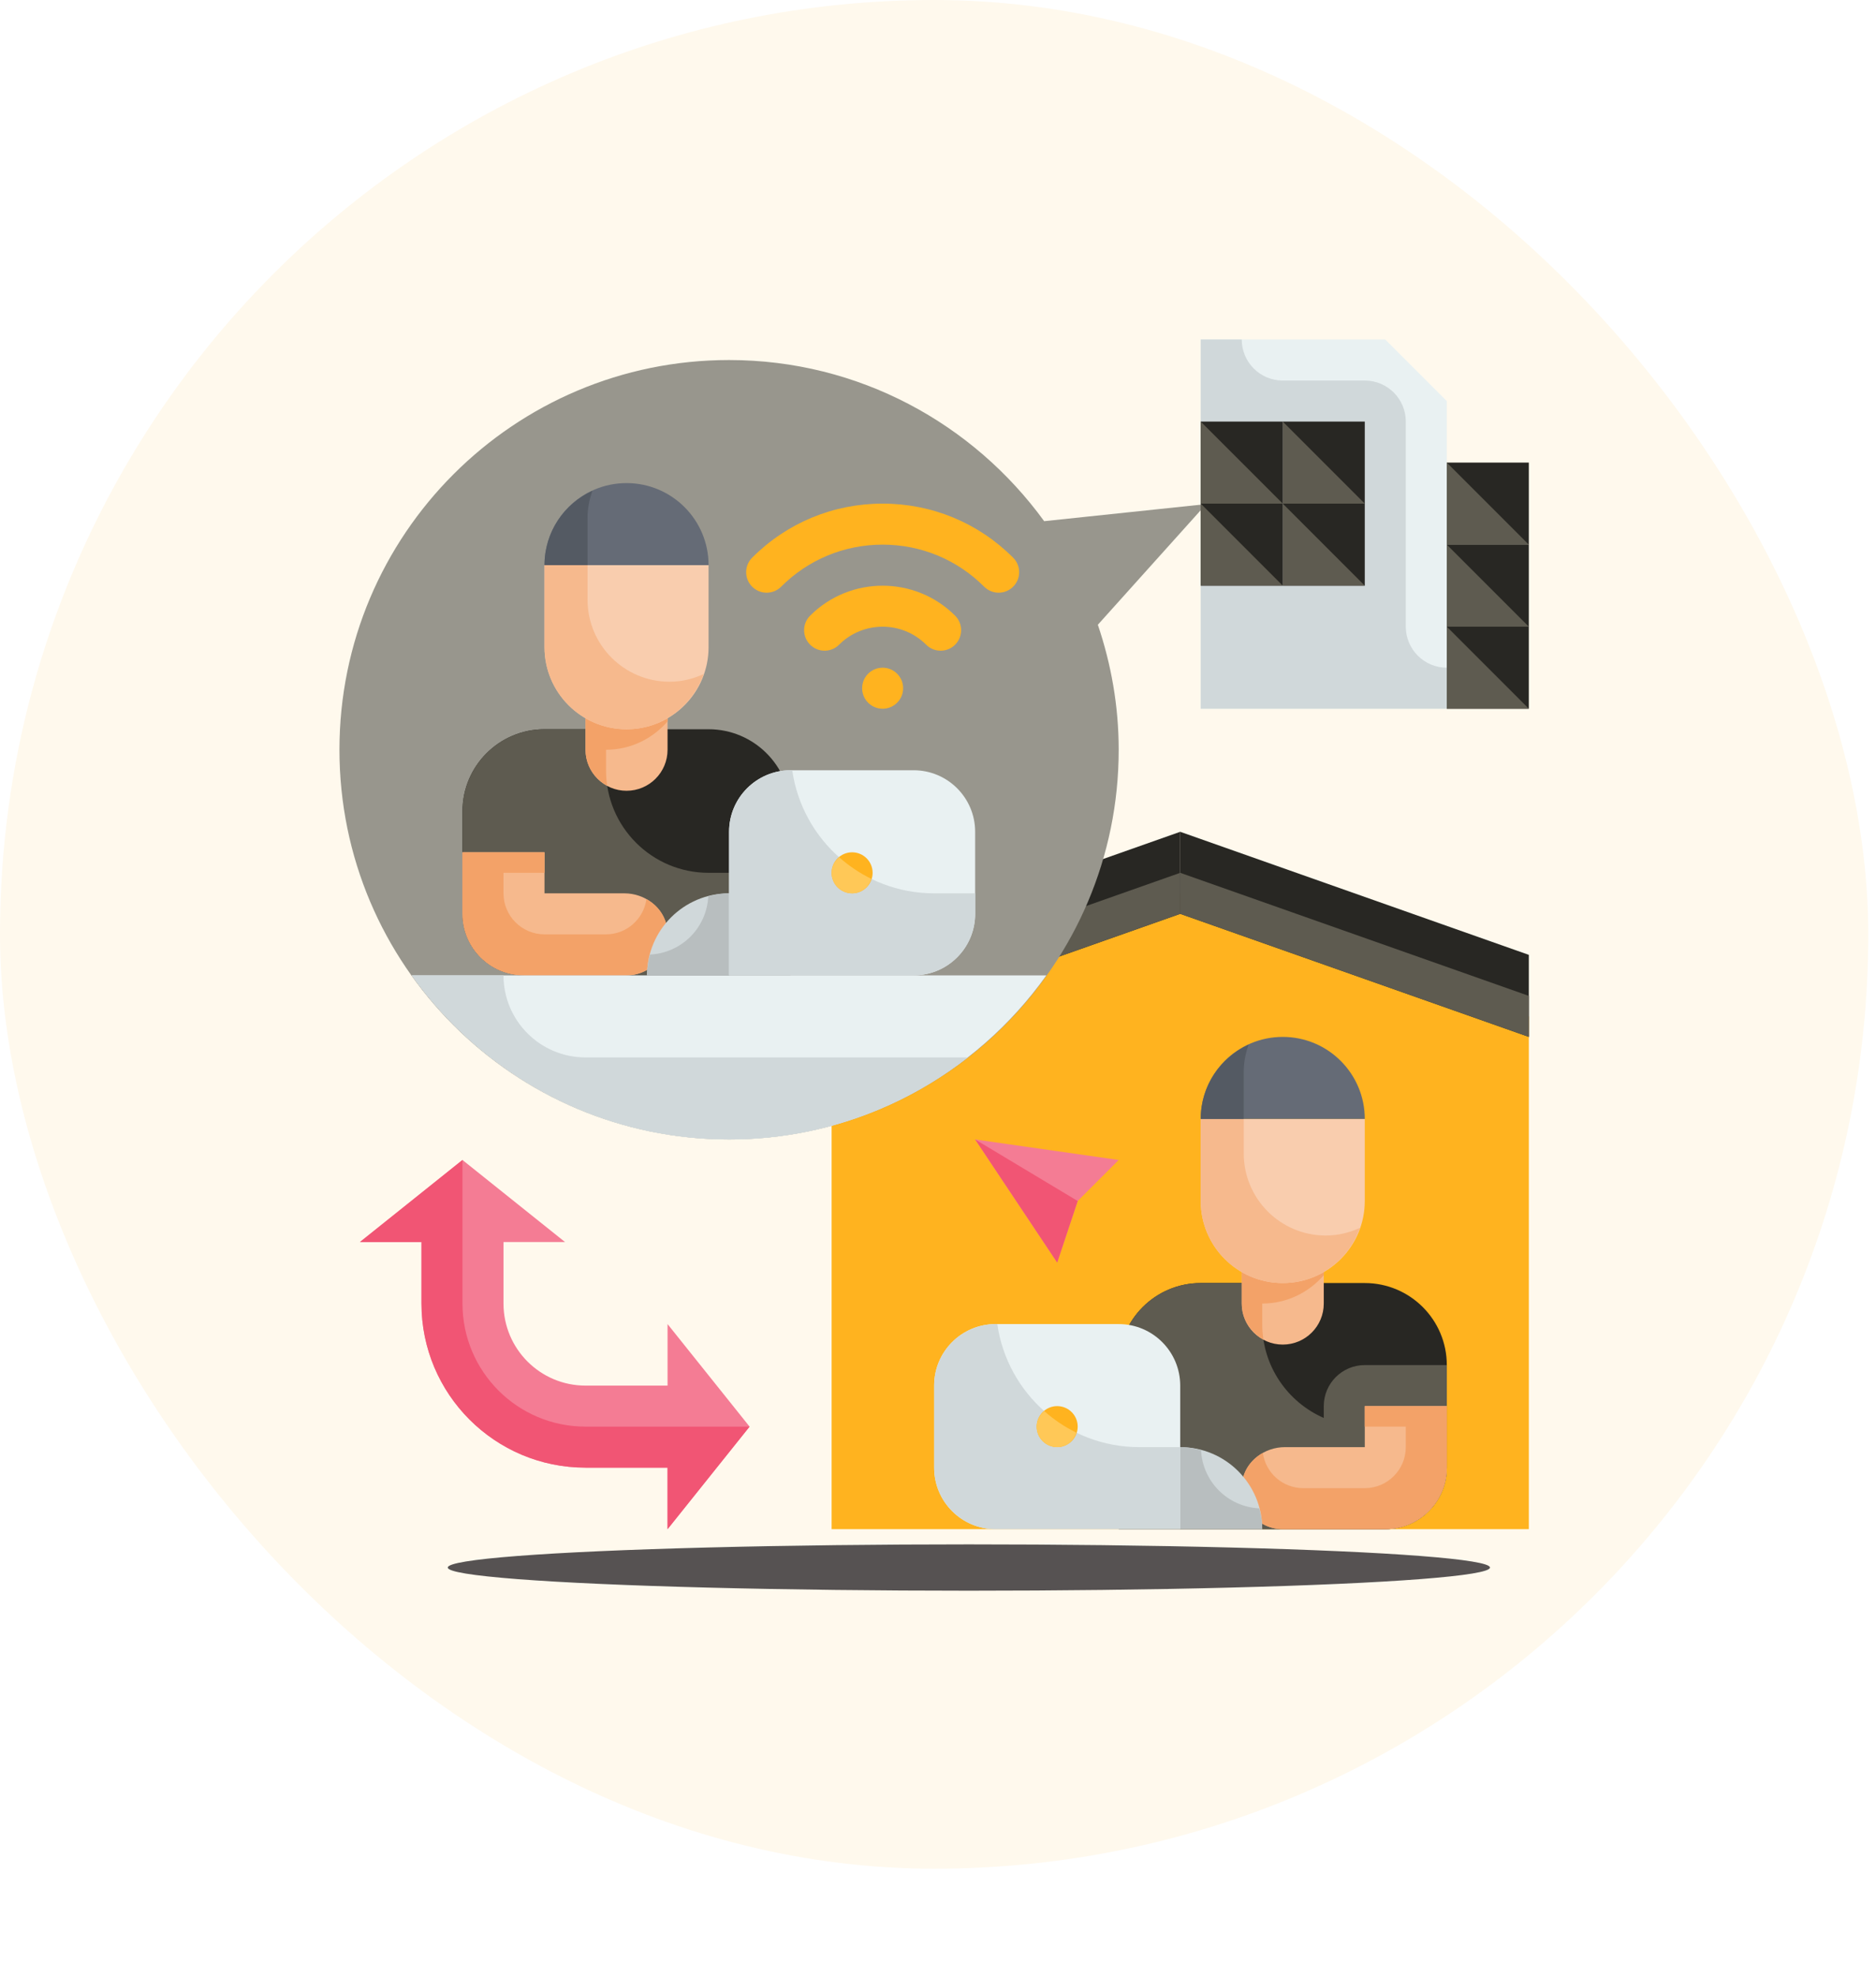 <svg width="243" height="256" viewBox="0 0 243 256" fill="none" xmlns="http://www.w3.org/2000/svg">
<rect width="242" height="242" rx="121" fill="#FFF9ED"/>
<g filter="url(#filter0_f_470_3764)">
<ellipse cx="125.5" cy="203" rx="67.5" ry="3" fill="#565252"/>
</g>
<path d="M198.031 198.031H107.719V131.625L152.875 115.688L198.031 131.625V198.031Z" fill="#FFB31F"/>
<path d="M152.875 118.344L107.719 134.281V123.656L152.875 107.719V118.344Z" fill="#282723"/>
<path d="M152.875 118.344L198.031 134.281V123.656L152.875 107.719V118.344Z" fill="#282723"/>
<path d="M152.875 113.031L107.719 128.969V134.281L152.875 118.344V113.031Z" fill="#5E5B50"/>
<path d="M152.875 118.344L198.031 134.281V128.969L152.875 113.031V118.344Z" fill="#5E5B50"/>
<path d="M176.781 166.156H155.531C149.664 166.156 144.906 170.914 144.906 176.781V198.031H179.438C183.839 198.031 187.406 194.464 187.406 190.062V176.781C187.406 170.914 182.649 166.156 176.781 166.156Z" fill="#282723"/>
<path d="M171.469 182.094V183.629C166.783 181.578 163.5 176.911 163.5 171.469V166.156H155.531C149.664 166.156 144.906 170.914 144.906 176.781V198.031H179.438C183.839 198.031 187.406 194.464 187.406 190.062V176.781H176.781C173.846 176.781 171.469 179.159 171.469 182.094Z" fill="#5E5B50"/>
<path d="M166.156 174.125C163.221 174.125 160.844 171.748 160.844 168.812V160.844H171.469V168.812C171.469 171.748 169.091 174.125 166.156 174.125Z" fill="#F6B98D"/>
<path d="M176.782 182.094V187.406H166.441C163.795 187.406 161.341 189.215 160.916 191.826C160.377 195.155 162.929 198.031 166.157 198.031H179.438C183.839 198.031 187.407 194.464 187.407 190.062V182.094H176.782Z" fill="#F6B98D"/>
<path d="M160.844 168.812C160.844 170.834 161.986 172.571 163.651 173.469C163.55 172.818 163.5 172.149 163.5 171.469V168.812C166.693 168.812 169.522 167.375 171.469 165.147V160.844H160.844V168.812Z" fill="#F3A268"/>
<path d="M166.156 166.156C160.289 166.156 155.531 161.399 155.531 155.531V144.906H176.781V155.531C176.781 161.399 172.024 166.156 166.156 166.156Z" fill="#F9CDAE"/>
<path d="M166.156 134.281C160.289 134.281 155.531 139.039 155.531 144.906H176.781C176.781 139.039 172.024 134.281 166.156 134.281Z" fill="#656B76"/>
<path d="M161.104 149.377V144.906H155.531V155.531C155.531 161.399 160.289 166.156 166.156 166.156C170.799 166.156 174.704 163.16 176.149 159.011C174.8 159.633 173.31 160.002 171.726 160.002C165.859 160.002 161.104 155.244 161.104 149.377Z" fill="#F6B98D"/>
<path d="M161.104 138.752C161.104 137.527 161.354 136.366 161.736 135.272C158.081 136.951 155.531 140.622 155.531 144.906H161.104V138.752Z" fill="#545A63"/>
<path d="M176.78 182.094V184.75H182.092V187.406C182.092 190.341 179.715 192.719 176.78 192.719H168.811C166.136 192.719 163.942 190.735 163.576 188.158C162.208 188.923 161.177 190.219 160.917 191.826C160.375 195.155 162.927 198.031 166.155 198.031H179.436C183.837 198.031 187.405 194.464 187.405 190.062V182.094H176.78Z" fill="#F3A268"/>
<path d="M163.5 198.031H152.875V187.406C158.743 187.406 163.5 192.164 163.5 198.031Z" fill="#D0D8DA"/>
<path d="M155.571 187.794C154.705 187.566 153.813 187.406 152.875 187.406V198.031H163.5C163.5 197.094 163.341 196.201 163.112 195.335C159.027 195.136 155.77 191.879 155.571 187.794Z" fill="#B8BEBF"/>
<path d="M152.875 198.031H128.969C124.567 198.031 121 194.464 121 190.062V179.438C121 175.036 124.567 171.469 128.969 171.469H144.906C149.308 171.469 152.875 175.036 152.875 179.438V198.031Z" fill="#E9F1F2"/>
<path d="M147.562 187.406C138.197 187.406 130.472 180.476 129.181 171.469H128.969C124.567 171.469 121 175.036 121 179.438V190.062C121 194.464 124.567 198.031 128.969 198.031H152.875V187.406H147.562Z" fill="#D0D8DA"/>
<path d="M136.938 187.406C138.405 187.406 139.594 186.217 139.594 184.75C139.594 183.283 138.405 182.094 136.938 182.094C135.47 182.094 134.281 183.283 134.281 184.75C134.281 186.217 135.47 187.406 136.938 187.406Z" fill="#FFB31F"/>
<path d="M136.938 187.406C138.125 187.406 139.097 186.612 139.434 185.536C137.915 184.795 136.513 183.847 135.259 182.737C134.674 183.223 134.281 183.929 134.281 184.75C134.281 186.216 135.471 187.406 136.938 187.406Z" fill="#FFC857"/>
<path d="M126.312 147.562L136.938 163.5L139.594 155.531L144.906 150.219L126.312 147.562Z" fill="#F47C94"/>
<path d="M126.312 147.562L136.938 163.5L139.594 155.531L126.312 147.562Z" fill="#F15574"/>
<path d="M156.243 65.282L135.251 67.493C126.079 54.867 111.238 46.625 94.438 46.625C66.566 46.625 43.969 69.222 43.969 97.094C43.969 124.966 66.566 147.562 94.438 147.562C122.31 147.562 144.906 124.966 144.906 97.094C144.906 91.425 143.929 85.993 142.205 80.907L156.243 65.282Z" fill="#98968D"/>
<path d="M70.531 94.438H91.781C97.649 94.438 102.406 99.195 102.406 105.062V126.312H67.875C63.474 126.312 59.906 122.745 59.906 118.344V105.062C59.906 99.195 64.664 94.438 70.531 94.438Z" fill="#282723"/>
<path d="M91.781 113.031C84.447 113.031 78.5 107.084 78.5 99.75V94.438H70.531C64.664 94.438 59.906 99.195 59.906 105.062V118.344C59.906 122.745 63.474 126.312 67.875 126.312H102.406V113.031H91.781Z" fill="#5E5B50"/>
<path d="M81.156 102.406C78.221 102.406 75.844 100.029 75.844 97.094V89.125H86.469V97.094C86.469 100.029 84.091 102.406 81.156 102.406Z" fill="#F6B98D"/>
<path d="M75.844 97.094C75.844 99.115 76.986 100.852 78.651 101.75C78.55 101.099 78.5 100.43 78.5 99.75V97.094C81.693 97.094 84.522 95.657 86.469 93.428V89.125H75.844V97.094Z" fill="#F3A268"/>
<path d="M81.156 94.438C75.289 94.438 70.531 89.68 70.531 83.812V73.188H91.781V83.812C91.781 89.68 87.024 94.438 81.156 94.438Z" fill="#F9CDAE"/>
<path d="M81.156 62.562C75.289 62.562 70.531 67.32 70.531 73.188H91.781C91.781 67.32 87.024 62.562 81.156 62.562Z" fill="#656B76"/>
<path d="M76.104 77.658V73.188H70.531V83.812C70.531 89.68 75.289 94.438 81.156 94.438C85.799 94.438 89.704 91.441 91.149 87.292C89.8 87.914 88.309 88.283 86.726 88.283C80.859 88.283 76.104 83.526 76.104 77.658Z" fill="#F6B98D"/>
<path d="M76.104 67.033C76.104 65.808 76.354 64.648 76.736 63.553C73.081 65.232 70.531 68.903 70.531 73.187H76.104V67.033Z" fill="#545A63"/>
<path d="M70.531 110.375V115.688H80.872C83.518 115.688 85.972 117.496 86.397 120.107C86.936 123.436 84.384 126.312 81.156 126.312H67.875C63.474 126.312 59.906 122.745 59.906 118.344V110.375H70.531Z" fill="#F6B98D"/>
<path d="M70.531 110.375V113.031H65.219V115.688C65.219 118.623 67.596 121 70.531 121H78.5C81.175 121 83.369 119.016 83.736 116.439C85.103 117.204 86.134 118.5 86.394 120.107C86.936 123.436 84.384 126.312 81.156 126.312H67.875C63.474 126.312 59.906 122.745 59.906 118.344V110.375H70.531Z" fill="#F3A268"/>
<path d="M53.336 126.312C62.484 139.158 77.465 147.562 94.436 147.562C111.407 147.562 126.388 139.158 135.536 126.312H53.336Z" fill="#E9F1F2"/>
<path d="M187.406 91.781H155.531V43.969H179.438L187.406 51.938V91.781Z" fill="#E9F1F2"/>
<path d="M182.094 81.156V54.594C182.094 51.659 179.716 49.281 176.781 49.281H166.156C163.221 49.281 160.844 46.904 160.844 43.969H155.531V91.781H187.406V86.469C184.471 86.469 182.094 84.091 182.094 81.156Z" fill="#D0D8DA"/>
<path d="M187.406 81.156H198.031V91.781H187.406V81.156Z" fill="#282723"/>
<path d="M187.406 70.531H198.031V81.156H187.406V70.531Z" fill="#282723"/>
<path d="M187.406 59.906H198.031V70.531H187.406V59.906Z" fill="#282723"/>
<path d="M155.531 54.594H166.156V65.219H155.531V54.594Z" fill="#282723"/>
<path d="M166.156 54.594H176.781V65.219H166.156V54.594Z" fill="#282723"/>
<path d="M155.531 65.219H166.156V75.844H155.531V65.219Z" fill="#282723"/>
<path d="M166.156 65.219H176.781V75.844H166.156V65.219Z" fill="#282723"/>
<path d="M198.031 70.531H187.406V59.906L198.031 70.531Z" fill="#5E5B50"/>
<path d="M166.156 65.219H155.531V54.594L166.156 65.219Z" fill="#5E5B50"/>
<path d="M166.156 75.844H155.531V65.219L166.156 75.844Z" fill="#5E5B50"/>
<path d="M176.781 65.219H166.156V54.594L176.781 65.219Z" fill="#5E5B50"/>
<path d="M176.781 75.844H166.156V65.219L176.781 75.844Z" fill="#5E5B50"/>
<path d="M198.031 81.156H187.406V70.531L198.031 81.156Z" fill="#5E5B50"/>
<path d="M198.031 91.781H187.406V81.156L198.031 91.781Z" fill="#5E5B50"/>
<path d="M83.812 126.312H94.438V115.688C88.57 115.688 83.812 120.445 83.812 126.312Z" fill="#D0D8DA"/>
<path d="M91.741 116.075C92.607 115.847 93.5 115.688 94.438 115.688V126.312H83.812C83.812 125.375 83.972 124.482 84.2 123.616C88.286 123.417 91.542 120.161 91.741 116.075Z" fill="#B8BEBF"/>
<path d="M94.438 126.312H118.344C122.745 126.312 126.312 122.745 126.312 118.344V107.719C126.312 103.317 122.745 99.75 118.344 99.75H102.406C98.005 99.75 94.438 103.317 94.438 107.719V126.312Z" fill="#E9F1F2"/>
<path d="M121 115.688C111.634 115.688 103.91 108.757 102.619 99.75H102.406C98.005 99.75 94.438 103.317 94.438 107.719V126.312H118.344C122.745 126.312 126.312 122.745 126.312 118.344V115.688H121Z" fill="#D0D8DA"/>
<path d="M110.375 115.688C111.842 115.688 113.031 114.498 113.031 113.031C113.031 111.564 111.842 110.375 110.375 110.375C108.908 110.375 107.719 111.564 107.719 113.031C107.719 114.498 108.908 115.688 110.375 115.688Z" fill="#FFB31F"/>
<path d="M129.356 76.755C128.676 76.755 127.996 76.495 127.478 75.977C123.966 72.465 119.296 70.531 114.329 70.531C109.365 70.531 104.695 72.465 101.183 75.977C100.145 77.015 98.466 77.015 97.427 75.977C96.389 74.941 96.389 73.259 97.427 72.221C101.94 67.705 107.946 65.219 114.329 65.219C120.715 65.219 126.721 67.705 131.233 72.221C132.272 73.259 132.272 74.941 131.233 75.977C130.713 76.497 130.033 76.755 129.356 76.755Z" fill="#FFB31F"/>
<path d="M121.84 84.267C121.16 84.267 120.48 84.006 119.962 83.488C116.851 80.38 111.796 80.386 108.691 83.488C107.653 84.527 105.974 84.527 104.935 83.488C103.897 82.45 103.897 80.768 104.935 79.732C110.112 74.553 118.541 74.558 123.718 79.732C124.756 80.768 124.756 82.45 123.718 83.488C123.2 84.009 122.52 84.267 121.84 84.267Z" fill="#FFB31F"/>
<path d="M114.328 91.781C115.795 91.781 116.984 90.592 116.984 89.125C116.984 87.658 115.795 86.469 114.328 86.469C112.861 86.469 111.672 87.658 111.672 89.125C111.672 90.592 112.861 91.781 114.328 91.781Z" fill="#FFB31F"/>
<path d="M108.699 111.018C108.112 111.504 107.719 112.21 107.719 113.031C107.719 114.498 108.909 115.688 110.375 115.688C111.562 115.688 112.535 114.893 112.872 113.818C111.353 113.074 109.95 112.128 108.699 111.018Z" fill="#FFC857"/>
<path d="M75.842 136.938C69.975 136.938 65.217 132.18 65.217 126.312H53.336C62.484 139.158 77.465 147.562 94.436 147.562C106.102 147.562 116.826 143.591 125.363 136.938H75.842Z" fill="#D0D8DA"/>
<path d="M97.094 184.75L86.469 171.469V179.438H75.844C69.976 179.438 65.219 174.68 65.219 168.812V160.844H73.188L59.906 150.219L46.625 160.844H54.594V168.812C54.594 180.548 64.108 190.062 75.844 190.062H86.469V198.031L97.094 184.75Z" fill="#F47C94"/>
<path d="M59.906 168.812V150.219L46.625 160.844H54.594V168.812C54.594 180.548 64.108 190.062 75.844 190.062H86.469V198.031L97.094 184.75H75.844C67.041 184.75 59.906 177.615 59.906 168.812Z" fill="#F15574"/>
<defs>
<filter id="filter0_f_470_3764" x="8" y="150" width="235" height="106" filterUnits="userSpaceOnUse" color-interpolation-filters="sRGB">
<feFlood flood-opacity="0" result="BackgroundImageFix"/>
<feBlend mode="normal" in="SourceGraphic" in2="BackgroundImageFix" result="shape"/>
<feGaussianBlur stdDeviation="25" result="effect1_foregroundBlur_470_3764"/>
</filter>
</defs>
</svg>
